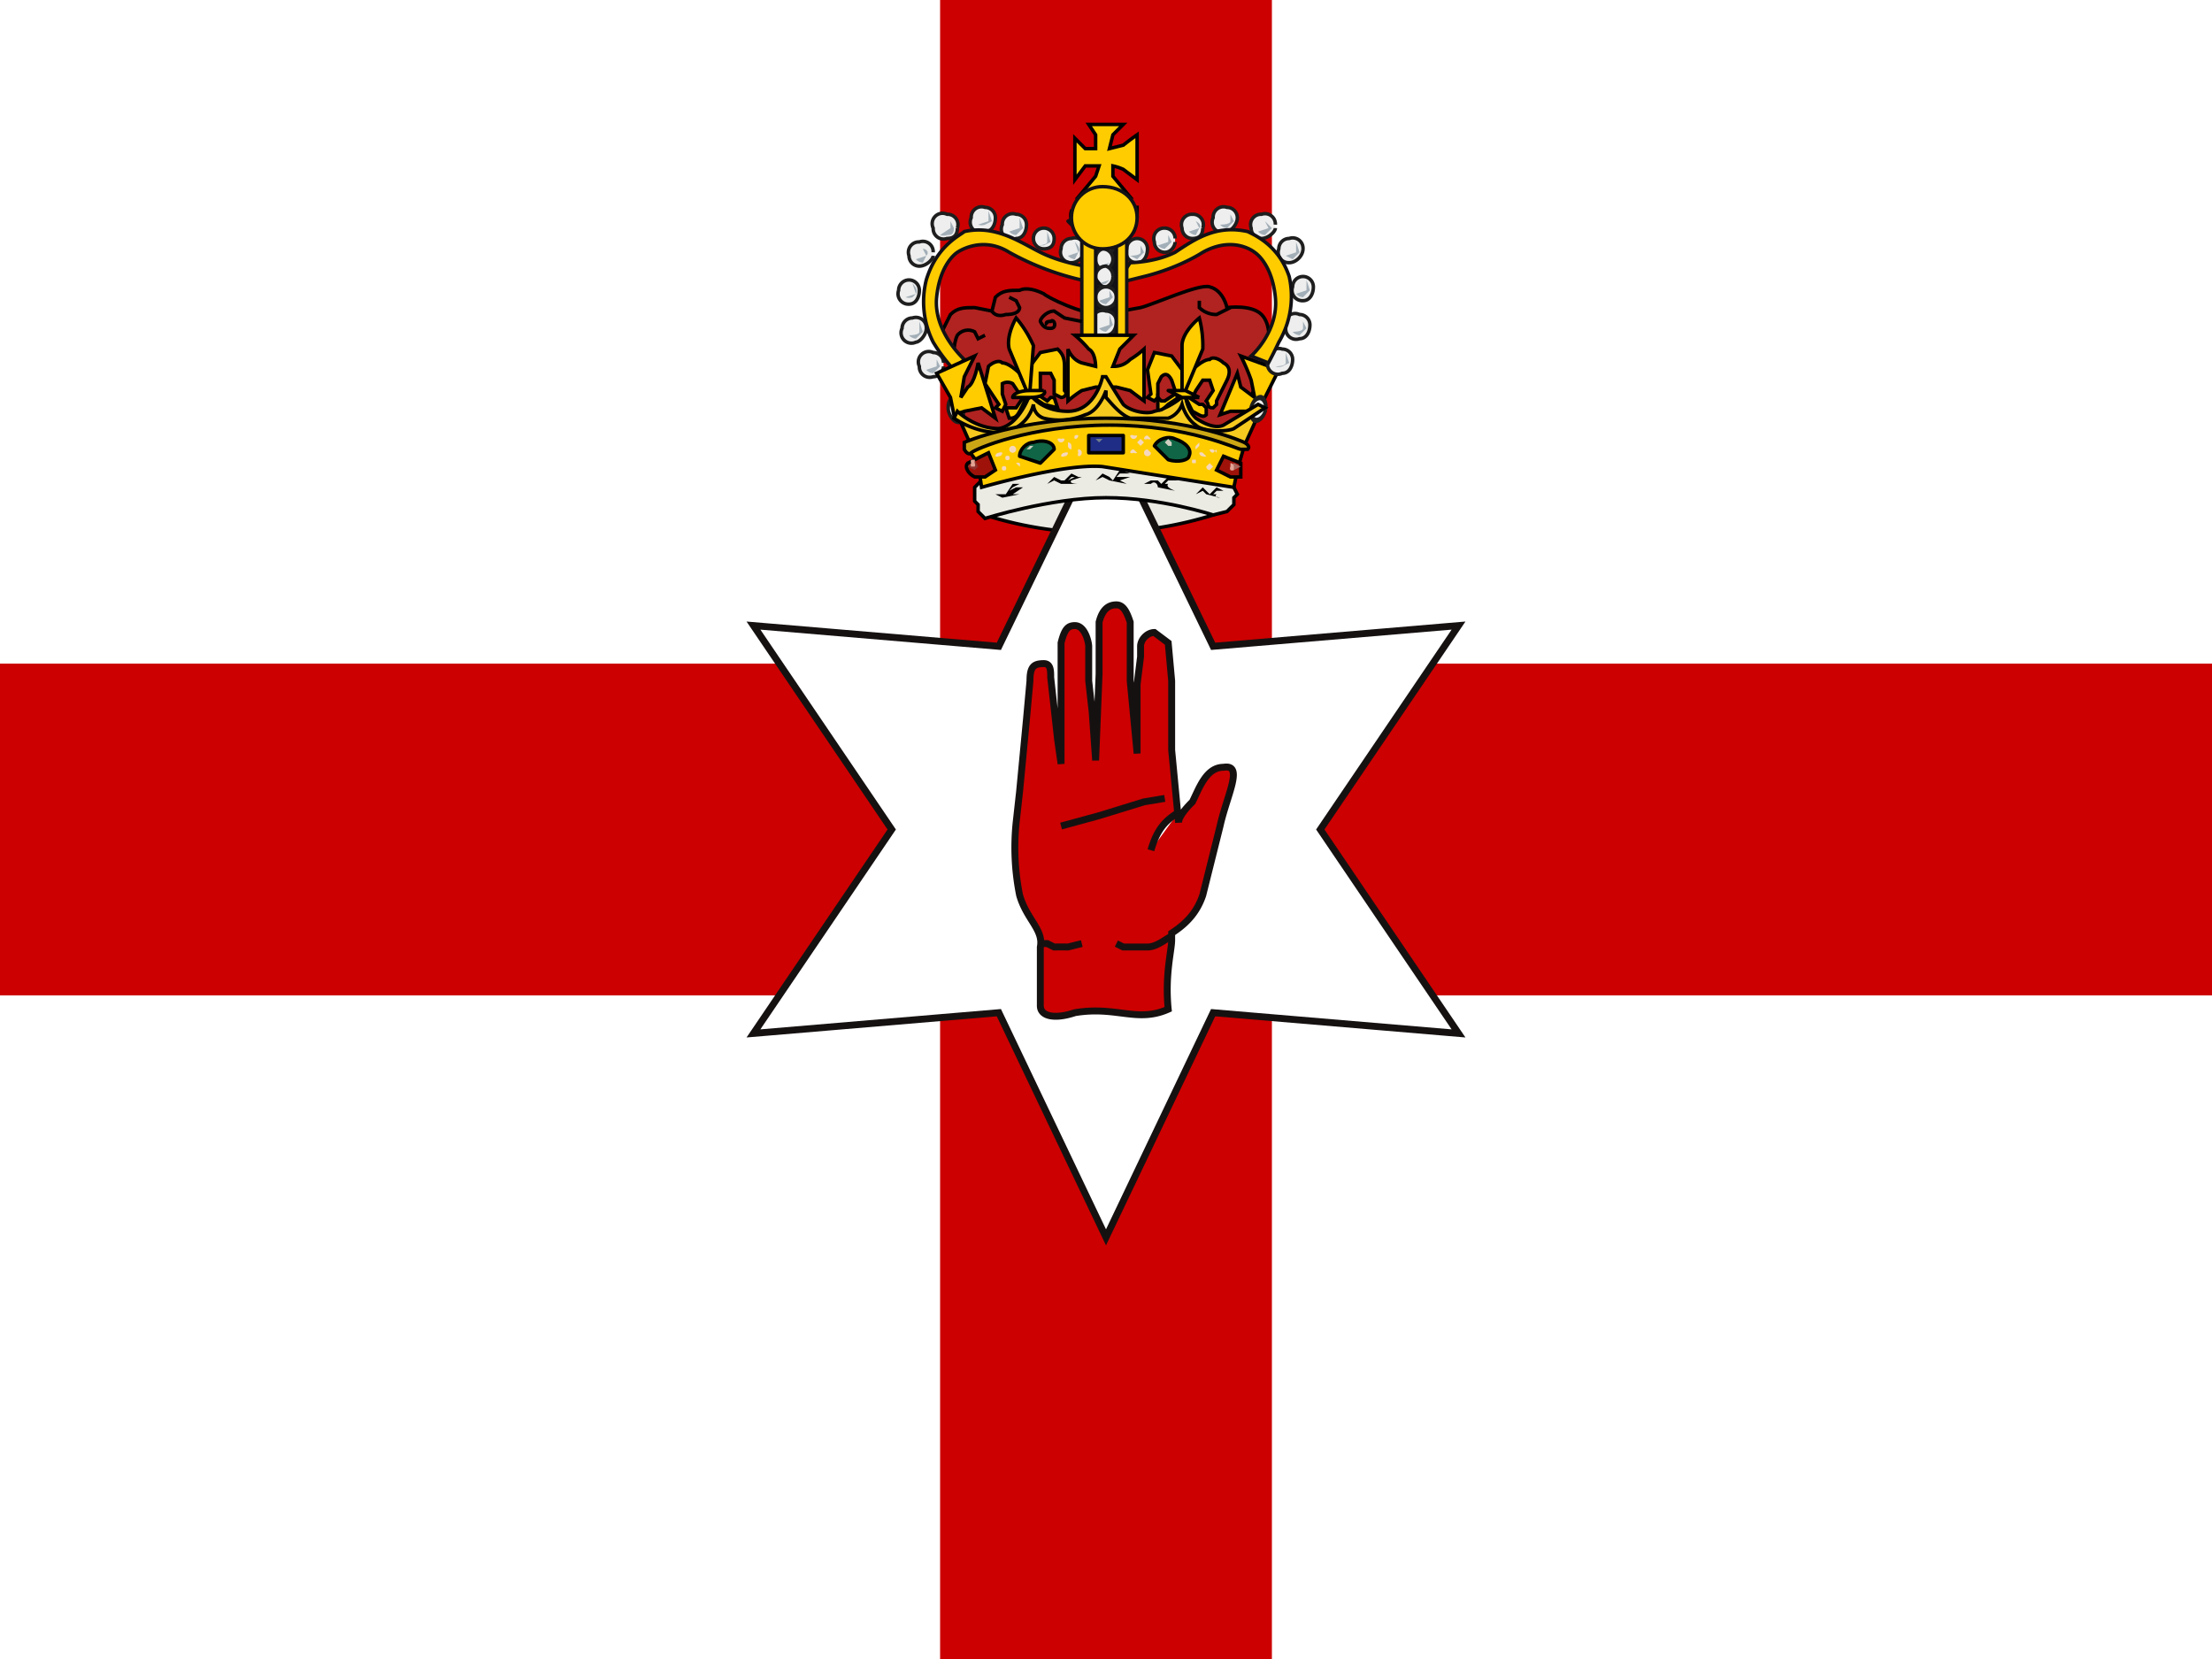 <svg xmlns="http://www.w3.org/2000/svg" xmlns:xlink="http://www.w3.org/1999/xlink" id="flag-icons-gb-nir" viewBox="0 0 640 480">
  <path fill="#fff" d="M0 0h640v480H0z"/>
  <rect fill="#fff" fill-rule="evenodd" rx="0" ry="0"/>
  <rect id="a" width="640" height="96" y="192" fill="#c00" fill-rule="evenodd" rx="0" ry="0"/>
  <use xlink:href="#a" width="600" height="300" transform="matrix(0 .75 -1 0 560 0)"/>
  <path fill="#ebeae3" fill-rule="evenodd" stroke="#000" d="M355 147c3-5 1-8-3-9 0 0-15 4-31 5s-35-4-35-4c-4 2-3 7-1 10 0 0 17 6 36 5a111 111 0 0030-5l4-2z"/>
  <path fill="#fff" stroke="#161111" stroke-width="2" d="M320 358l-31-65-71 6 40-59-40-59 71 6 31-64 31 64 71-6-40 59 40 59-71-6z"/>
  <path fill="#b02320" fill-rule="evenodd" stroke="#000" d="M320 122c38 7 37 8 37 8l10-30s1-6-2-9-10-2-10-2-1-5-5-6c-3-1-16 5-20 6l-11 2c-6 0-16-5-17-6-2-1-5-2-7-1-3 0-5 0-7 2l-1 4-5-1c-3 0-5 0-7 2l-3 6 4 8v12l7 12 37-7z"/>
  <path fill="#ebeae3" fill-rule="evenodd" stroke="#000" d="M356 139l2 4-1 1v2l-1 1-1 1-4 1s-15-5-31-5-35 6-35 6l-2-2v-2l-1-1v-3-1l2-2s17-6 36-6 36 6 36 6z"/>
  <path fill="none" stroke="#000" d="M276 102s0-3 1-5a4 4 0 015-1l1 2 2-1"/>
  <path fill="#fc0" fill-rule="evenodd" stroke="#000" d="M370 107l-6 12h-8l-3 1 5-12 1 4 4 3-1-5a56 56 0 00-3-7l11 4z"/>
  <path fill="#121116" stroke="#121116" stroke-linejoin="round" d="M317 69h6v28h-6z"/>
  <path fill="#f6ca1f" fill-rule="evenodd" stroke="#000" d="M277 120l4 9s18-7 39-7c31 1 40 7 40 7l5-11-4 2-3 2-4 2-5-1-5-3-2-5-4 4-6 1-7-1-5-8s-4 8-10 9c-8 1-12-4-12-4s-3 7-8 8c-7 2-13-4-13-4z"/>
  <g stroke-width="2">
    <path fill="#eee" stroke="#1e1e1e" stroke-linejoin="round" stroke-width="1" d="M348 66c0 2-1 3-3 3a3 3 0 01-3-3 3 3 0 013-4 3 3 0 013 4"/>
    <path fill="#a3afb8" fill-rule="evenodd" d="M344 67l3-1-1-2s2 1 1 2l-1 2a3 3 0 01-2-1z"/>
    <path fill="#eee" stroke="#1e1e1e" stroke-linejoin="round" stroke-width="1" d="M340 70c0 1-1 3-3 3a3 3 0 01-3-3 3 3 0 013-4 3 3 0 013 3"/>
    <path fill="#a3afb8" fill-rule="evenodd" d="M335 71l3-1v-2l1 2-2 2a3 3 0 01-2-1z"/>
    <path fill="#eee" stroke="#1e1e1e" stroke-linejoin="round" stroke-width="1" d="M358 63c0 2-2 4-3 4a3 3 0 01-4-4 3 3 0 014-3 3 3 0 013 3"/>
    <path fill="#a3afb8" fill-rule="evenodd" d="M353 65s3 0 3-1v-2l1 2-2 2a3 3 0 01-2-1z"/>
    <path fill="#eee" stroke="#1e1e1e" stroke-linejoin="round" stroke-width="1" d="M369 66c0 1-2 3-4 3a3 3 0 01-3-3 3 3 0 013-4 3 3 0 014 3"/>
    <path fill="#a3afb8" fill-rule="evenodd" d="M364 67l3-1-1-2 2 2-2 2a3 3 0 01-2-1z"/>
    <path fill="#eee" stroke="#1e1e1e" stroke-linejoin="round" stroke-width="1" d="M377 72c0 2-2 4-4 4a3 3 0 01-3-4 3 3 0 013-3 3 3 0 014 3"/>
    <path fill="#a3afb8" fill-rule="evenodd" d="M372 74l3-1v-3l1 3-2 2-2-1z"/>
    <path fill="#eee" stroke="#1e1e1e" stroke-linejoin="round" stroke-width="1" d="M380 83c0 2-1 4-3 4a3 3 0 01-3-4 3 3 0 013-3 3 3 0 013 3"/>
    <path fill="#a3afb8" fill-rule="evenodd" d="M375 85l3-1v-3l1 3-2 2a3 3 0 01-2-1z"/>
    <path fill="#eee" stroke="#1e1e1e" stroke-linejoin="round" stroke-width="1" d="M379 94c0 2-1 4-3 4a3 3 0 01-4-3 3 3 0 014-4 3 3 0 013 3"/>
    <path fill="#a3afb8" fill-rule="evenodd" d="M374 96s3 0 3-1v-2l1 2-2 2a3 3 0 01-2-1z"/>
    <path fill="#eee" stroke="#1e1e1e" stroke-linejoin="round" stroke-width="1" d="M374 104c0 2-1 4-3 4a3 3 0 01-4-4 3 3 0 014-3 3 3 0 013 3"/>
    <path fill="#a3afb8" fill-rule="evenodd" d="M369 106s3 0 3-1v-3l1 3-2 1a3 3 0 01-2 0z"/>
    <path fill="#eee" stroke="#1e1e1e" stroke-linejoin="round" stroke-width="1" d="M332 72c0 2-1 4-3 4a3 3 0 01-3-4 3 3 0 013-3 3 3 0 013 3"/>
    <path fill="#a3afb8" fill-rule="evenodd" d="M327 74s3 0 3-1v-2l1 2-2 2-2-1z"/>
    <g stroke-width="3">
      <path fill="#eee" stroke="#1e1e1e" stroke-linejoin="round" stroke-width="1" d="M322 72a3 3 0 01-3 2 3 3 0 01-2-2 3 3 0 012-3 3 3 0 013 3"/>
      <path fill="#a3afb8" fill-rule="evenodd" d="M318 73l3-1-1-2 1 2-1 1a3 3 0 01-2 0z"/>
    </g>
    <g stroke-width="3">
      <path fill="#eee" stroke="#1e1e1e" stroke-linejoin="round" stroke-width="1" d="M322 75a3 3 0 01-3 3 3 3 0 01-2-3 3 3 0 012-3 3 3 0 013 3"/>
      <path fill="#a3afb8" fill-rule="evenodd" d="M318 77l3-1-1-2 1 2-1 1a3 3 0 01-2 0z"/>
    </g>
    <g stroke-width="3">
      <path fill="#eee" stroke="#1e1e1e" stroke-linejoin="round" stroke-width="1" d="M322 80a3 3 0 01-2 3 3 3 0 01-3-3 3 3 0 013-3 3 3 0 012 3"/>
      <path fill="#a3afb8" fill-rule="evenodd" d="M318 82l3-1v-2 2l-1 1a3 3 0 01-2 0z"/>
    </g>
    <g stroke-width="3">
      <path fill="#eee" stroke="#1e1e1e" stroke-linejoin="round" stroke-width="1" d="M323 86a3 3 0 01-3 3 3 3 0 01-3-3 3 3 0 013-3 3 3 0 013 3"/>
      <path fill="#a3afb8" fill-rule="evenodd" d="M318 87l3-1v-2l1 2-2 2a3 3 0 01-2-1z"/>
    </g>
    <path fill="#eee" stroke="#1e1e1e" stroke-linejoin="round" stroke-width="1" d="M323 93c0 2-1 4-3 4a3 3 0 01-4-4 3 3 0 014-3 3 3 0 013 3"/>
    <path fill="#a3afb8" fill-rule="evenodd" d="M318 95l3-1v-3l1 3-2 2a3 3 0 01-2-1z"/>
    <path fill="#eee" stroke="#1e1e1e" stroke-linejoin="round" stroke-width="1" d="M323 109c0 1-2 3-4 3a3 3 0 01-3-3c0-2 2-4 4-4a3 3 0 013 3"/>
    <path fill="#a3afb8" fill-rule="evenodd" d="M318 110l3-1v-2 2l-1 2-2-1z"/>
    <path fill="#eee" stroke="#1e1e1e" stroke-linejoin="round" stroke-width="1" d="M314 72c0 2-2 4-4 4a3 3 0 01-3-4 3 3 0 013-3 3 3 0 014 3"/>
    <path fill="#a3afb8" fill-rule="evenodd" d="M309 74l3-1-1-3s2 2 1 3l-1 2a3 3 0 01-2-1z"/>
    <path fill="#eee" stroke="#1e1e1e" stroke-linejoin="round" stroke-width="1" d="M305 69c0 2-1 3-3 3a3 3 0 01-3-3 3 3 0 013-3 3 3 0 013 3"/>
    <path fill="#a3afb8" fill-rule="evenodd" d="M300 71s3 0 3-1v-3l1 3-2 1h-2z"/>
    <path fill="#eee" stroke="#1e1e1e" stroke-linejoin="round" stroke-width="1" d="M297 65c0 2-1 4-3 4a3 3 0 01-4-4 3 3 0 014-3 3 3 0 013 3"/>
    <path fill="#a3afb8" fill-rule="evenodd" d="M292 67l3-1v-3l1 3-2 2a3 3 0 01-2-1z"/>
    <path fill="#eee" stroke="#1e1e1e" stroke-linejoin="round" stroke-width="1" d="M288 63c0 2-1 4-3 4a3 3 0 01-4-4 3 3 0 014-3 3 3 0 013 3"/>
    <path fill="#a3afb8" fill-rule="evenodd" d="M283 65l3-1v-3l1 3-2 1a3 3 0 01-2 0z"/>
    <path fill="#eee" stroke="#1e1e1e" stroke-linejoin="round" stroke-width="1" d="M277 66c0 2-1 3-3 3a3 3 0 01-4-3 3 3 0 014-4 3 3 0 013 4"/>
    <path fill="#a3afb8" fill-rule="evenodd" d="M272 68l3-2v-2l1 2c0 2-1 2-2 2a3 3 0 01-2 0z"/>
    <path fill="#eee" stroke="#1e1e1e" stroke-linejoin="round" stroke-width="1" d="M270 74c0 1-2 3-4 3a3 3 0 01-3-3 3 3 0 013-4 3 3 0 014 3"/>
    <path fill="#a3afb8" fill-rule="evenodd" d="M265 75l3-1-1-2c1 0 2 1 1 2l-1 2a3 3 0 01-2-1z"/>
    <path fill="#eee" stroke="#1e1e1e" stroke-linejoin="round" stroke-width="1" d="M266 84c0 2-1 4-3 4a3 3 0 01-3-4 3 3 0 013-3 3 3 0 013 3"/>
    <path fill="#a3afb8" fill-rule="evenodd" d="M262 86l3-1-1-3s2 2 1 3l-1 1a3 3 0 01-2 0z"/>
    <path fill="#eee" stroke="#1e1e1e" stroke-linejoin="round" stroke-width="1" d="M268 95c0 2-2 4-3 4a3 3 0 01-4-4 3 3 0 013-3 3 3 0 014 3"/>
    <path fill="#a3afb8" fill-rule="evenodd" d="M263 97s3 0 3-1v-3l1 3-2 2a3 3 0 01-2-1z"/>
    <path fill="#eee" stroke="#1e1e1e" stroke-linejoin="round" stroke-width="1" d="M273 106c0 1-1 3-3 3a3 3 0 01-4-3 3 3 0 014-4 3 3 0 013 3"/>
    <path fill="#a3afb8" fill-rule="evenodd" d="M268 107l3-1v-2l1 2-2 2a3 3 0 01-2-1z"/>
    <g stroke-width="3">
      <path fill="#eee" stroke="#1e1e1e" stroke-linejoin="round" d="M431 247a7 7 0 01-7 7 7 7 0 01-6-7 7 7 0 016-6 7 7 0 017 6" transform="matrix(.316 -.085 .135 .504 109 30)"/>
      <path fill="#a3afb8" fill-rule="evenodd" d="M276 121l2-2-1-2 1 2v2h-2z"/>
    </g>
    <g stroke-width="3">
      <path fill="#eee" stroke="#1e1e1e" stroke-linejoin="round" d="M431 247a7 7 0 01-7 7 7 7 0 01-6-7 7 7 0 016-6 7 7 0 017 6" transform="matrix(.318 .078 -.125 .506 260 -40)"/>
      <path fill="#a3afb8" fill-rule="evenodd" d="M362 120l2-1 1-2v2l-1 1h-2z"/>
    </g>
  </g>
  <path fill="#b3a192" fill-rule="evenodd" stroke="#000" d="M317 54v5l-7 2c-1 3 2 7 2 7s2-2 8-2l8 1 1-4v-3h-7v-6h-5z"/>
  <path fill="#f0ddcb" stroke="#121116" stroke-linejoin="round" d="M326 63l-1 1-1-1 1-1 1 1m3 0l-1 2-1-2 1-1 1 1m-5 0l-2 1-1-1 1-2 2 2m-6 0l-1 1-2-1 2-2 1 2m-3 0l-1 1-2-1 2-1 1 1m6-4l-1 1a1 1 0 01-2-1l1-1 2 1m0-4l-1 1a1 1 0 01-1-1l1-1 1 1m0 2l-1 1-1-1 1-1 1 1m-9 7l-2 1-1-1 2-1 1 1"/>
  <path fill="#916c68" stroke="#4d3126" stroke-linejoin="round" d="M321 62l-2 2a1 1 0 01-1-2l1-1 2 1"/>
  <g stroke-width="3">
    <path fill="#eee" stroke="#1e1e1e" stroke-linejoin="round" stroke-width="1" d="M322 46a3 3 0 01-2 2 3 3 0 01-3-2 3 3 0 013-3 3 3 0 012 2"/>
    <path fill="#a3afb8" fill-rule="evenodd" d="M318 47l3-1-1-2 1 2-1 1a2 2 0 01-2 0z"/>
  </g>
  <path fill="#fc0" fill-rule="evenodd" stroke="#000" d="M280 130l3 4 1 7s24-7 35-6l38 6 1-5 2-7s-25-8-41-7a116 116 0 00-27 4 259 259 0 00-12 4zM315 36h10l-3 3-1 4 4-1a79 79 0 014-3v13l-4-3a14 14 0 00-3-1v3l5 6h-15l5-6 1-3h-4l-3 4V40l3 3h3v-4l-2-3z"/>
  <path fill="#fc0" fill-rule="evenodd" stroke="#121116" d="M314 77s-7-1-13-4-13-8-22-6c-1 1-8 4-11 14a26 26 0 002 18 50 50 0 006 8l3-3s-9-8-8-18 6-13 6-13 7-5 15 0a80 80 0 0026 9l-4-5z"/>
  <path fill="#fc0" fill-rule="evenodd" stroke="#000" d="M275 115l-4-7 11-5-3 6-1 6 2-3c2-1 3-7 3-7l5 16-4-3-5 1-3 1-1-5z"/>
  <path fill="#fc0" fill-rule="evenodd" stroke="#121116" d="M327 76s7 0 13-3c6-4 12-8 21-6 2 1 9 4 12 13a26 26 0 01-3 19 117 117 0 01-3 6l-5-2s8-7 7-17-6-13-6-13-6-5-15 0c-8 5-17 7-17 7l-8 2 4-6z"/>
  <path fill="#fc0" stroke="#121116" stroke-linejoin="round" d="M323 69h3v28h-3zm-10 0h4v28h-4z"/>
  <path fill="#fc0" stroke="#121116" stroke-linejoin="round" d="M329 63c0 5-4 9-10 9-5 0-9-4-9-9s4-9 9-9c6 0 10 4 10 9"/>
  <path fill="#fc0" fill-rule="evenodd" stroke="#000" d="M311 97h17l-4 4-2 5c1 0 3 0 5-2a26 26 0 004-3v15l-4-3-4-1h-6l-4 1a29 29 0 00-4 3v-15s1 3 4 4l4 1s0-4-2-5a33 33 0 00-4-4z"/>
  <path fill="#f6ca1f" fill-rule="evenodd" stroke="#000" d="M320 109s3 5 5 8c2 2 7 3 9 2 5-1 9-5 9-5s0 4 3 7c3 2 6 3 8 2l10-6 2 1-9 6c-2 1-9 1-11-1-3-2-4-6-4-6s-1 3-4 4h-11c-3-1-6-5-7-6v-2s-2 6-6 7a19 19 0 01-12 1c-3-1-3-4-3-4s-1 6-8 8c-8 1-15-4-15-4l1-2s5 5 12 5c6-1 9-10 9-10s3 5 11 5 10-10 10-10h1z"/>
  <g fill="#fc0" stroke="#000">
    <path fill-rule="evenodd" d="M301 112v-4h3l1 2v4l2 1c1 0 2-1 1-2h0v-7c0-3-1-4-2-5l-5 1-3 4v8h3v-2zM295 114l-2-3a3 3 0 00-3 0v3l1 3-1 2-2-1 1-1-4-6 1-5c1-1 3-2 4-1 2 0 5 3 5 3l3 7-2 1-1-2z"/>
    <path fill-rule="evenodd" d="M294 92s-3 5-2 9l5 12v1h2l-1-1 1-13a33 33 0 00-5-8zm5 23l3 2 4 1-1-3h-1l-1 1-3-2-1 1zm-2 0l-2 4c-1 2-2 2-3 2l-1-3h3l2-3h1z"/>
    <path stroke-linejoin="round" d="M302 113c1 1-1 2-4 2h-5c0-1 2-2 5-2h4"/>
  </g>
  <g fill="#fc0" stroke="#000">
    <path fill-rule="evenodd" d="M346 113l2-3h2l1 3-2 3c1 1 0 2 2 2l1-1v-1l3-6c1-2 1-4-1-5-1-1-3-2-4-1-2 0-5 3-5 3l-3 7 3 1 1-2z"/>
    <path fill-rule="evenodd" d="M340 113l-1-3c-1-2-2-2-3-1l-1 2v4l-1 1-2-1 1-1-1-7 2-5 5 1 3 4 1 8h-3v-2z"/>
    <path fill-rule="evenodd" d="M347 92s-5 4-5 8v13l-1 1h2v-1l5-12a32 32 0 00-1-9zm-4 23l2 4c2 1 3 2 4 1v-2l-1-1h-1a78 78 0 01-3-2h-1zm-2 0l-3 2c-2 2-3 2-3 1v-3l1 1h1l3-2 1 1z"/>
    <path stroke-linejoin="round" d="M347 115h-5l-4-2h5l4 2"/>
  </g>
  <path fill="#cca715" fill-rule="evenodd" stroke="#000" d="M279 130s1 2 2 1 17-8 40-8 37 7 38 7h2c1-1-1-2-1-2s-15-7-40-7-41 7-41 7v2z"/>
  <path fill-rule="evenodd" d="M308 139l2-2 2 1h-2l-1 1 2-1h2l-3 1c-1 1 2 1 2 1h-5l-2-1-2 1 2-2 2 1h1zm-17 4l2-3h2l-2 1-1 1 2-1a69 69 0 002 0l-3 2h2l-5 1-2-1-2 2 2-2h3zm31-4l2-3 3 1h-3l-1 1h4l-3 1 2 1-5-1-2-1-2 1 2-2 2 1 1 1zm14 1l2-2 3 1h-3l-1 1h4-3c-1 1 2 2 2 2l-5-1c0-1-1-2-2-1h-2l2-1h2l1 1zm14 3l2-2 2 1h-2l-1 1h3-2c-1 1 1 1 1 1l-4-1-1-1-2 1 2-2 1 1 1 1z"/>
  <path fill="#0f6545" stroke="#000" stroke-linejoin="round" d="M305 130l-4 4-6-2c0-2 2-4 4-4 3-1 6 0 6 2z"/>
  <path fill="#cecfc1" d="M299 129l-1 1h-1l1-1h1z"/>
  <path fill="#0f6545" stroke="#000" stroke-linejoin="round" d="M344 132c0 1-3 2-6 1l-4-4c1-2 4-3 6-2 3 1 5 3 4 5z"/>
  <path fill="#cecfc1" d="M339 129h-1l-1-1 1-1 1 1z"/>
  <path fill="#1f2d86" stroke="#000" stroke-linejoin="round" d="M315 126h10v5h-10z"/>
  <path fill="#707c8b" d="M319 127l-1 1-1-1h2z"/>
  <path fill="#9f1209" fill-rule="evenodd" stroke="#000" d="M286 131l2 5-3 2h-3c-2-1-3-3-2-4l6-3z"/>
  <path fill="#8f322f" d="M283 135l-1 1-2-1 2-2 1 2z"/>
  <path fill="#e2a494" d="M282 134a1 1 0 010 1h-1a1 1 0 010-1 1 1 0 010-1h1v1z"/>
  <path fill="#9f1209" fill-rule="evenodd" stroke="#000" d="M354 132l-2 4 4 2h3v-4l-5-2z"/>
  <path fill="#aa675d" d="M359 135l-2 1-1-1 1-1 2 1z"/>
  <path fill="#e2a494" d="M357 135v1a1 1 0 01-1 0 1 1 0 010-1v-1a1 1 0 011 1z"/>
  <path fill="#f5d8bc" d="M329 126a1 1 0 01-1 1 1 1 0 01-1-1 1 1 0 011 0h1zm4 1a1 1 0 01-1 0 1 1 0 01-1 0 1 1 0 011-1l1 1zm-2 1l-1 1-1-1 1-1 1 1zm2 3a1 1 0 01-1 1 1 1 0 01-1-1 1 1 0 011-1l1 1zm-4 0a1 1 0 01-1 0 1 1 0 01-1 0 1 1 0 011-1l1 1zm-21-4a1 1 0 01-1 1 1 1 0 01-1-1 1 1 0 011 0 1 1 0 011 0zm4-1a1 1 0 01-1 1 1 1 0 010-1 1 1 0 011 0zm-2 3v1a1 1 0 01-1-1v-1a1 1 0 011 1zm3 2a1 1 0 01-1 1 1 1 0 010-1 1 1 0 010-1 1 1 0 011 1zm-4 0a1 1 0 01-1 1 1 1 0 01-1 0 1 1 0 011-1 1 1 0 011 0zm-19 0a1 1 0 01-1 1 1 1 0 01-1 0 1 1 0 011-1 1 1 0 011 0zm4-1a1 1 0 01-1 1 1 1 0 01-1-1 1 1 0 011-1 1 1 0 011 1zm-2 2a1 1 0 010 1 1 1 0 01-1 0 1 1 0 010-1 1 1 0 011 0zm3 2a1 1 0 010 1l-1-1c0-1 0 0 0 0a1 1 0 011 0zm-4 1a1 1 0 010 1 1 1 0 01-1 0 1 1 0 010-1 1 1 0 011 0zm56-6l-1 1a1 1 0 010-1l1-1v1zm5 1l-1 1a1 1 0 01-1-1h1l1 1zm-3 2a1 1 0 01-1 0 1 1 0 01-1-1 1 1 0 011 0l1 1zm2 3l-1 1a1 1 0 01-1-1l1-1 1 1zm-5-1h-1a1 1 0 010-1h1v1z"/>
  <path fill="none" stroke="#000" d="M356 89l-4 2a7 7 0 01-5-2v-2M313 93l-5-1-3-2c-2 0-4 2-4 3 1 2 2 2 3 2 2 0 1-3 0-2-2 0-1 1-1 1M287 90s1 2 4 1c3 0 4-1 4-2l-1-2-2-1"/>
  <g stroke="#161111" stroke-width="2">
    <path fill="#c00" d="M339 270c3-2 7-5 9-11l5-20c2-9 7-18 1-17-5 0-7 6-9 10-1 1-4 4-4 6l-2-21v-20l-1-11-4-3c-2 0-4 2-4 4v3l-1 8v20l-2-21v-10-7c-1-3-2-5-4-5s-4 1-5 5v15l-1 25-1-14-1-9v-10c0-1-1-6-4-6-2 0-3 1-4 5v35l-1-7-1-9-1-9c0-2 0-4-2-4-3 0-4 1-4 5l-1 11-2 21-1 9a70 70 0 001 21c2 7 7 10 6 15v17c0 3 4 4 10 2 12-2 18 3 27-1-1-10 1-17 1-20zm-6-24c2-7 5-9 8-11"/>
    <path fill="none" d="M307 239l11-3 13-4 6-1m-36 42h2l2 1a107 107 0 014 0l4-1m10 0l2 1h7c3 0 6-3 7-3"/>
  </g>
</svg>
